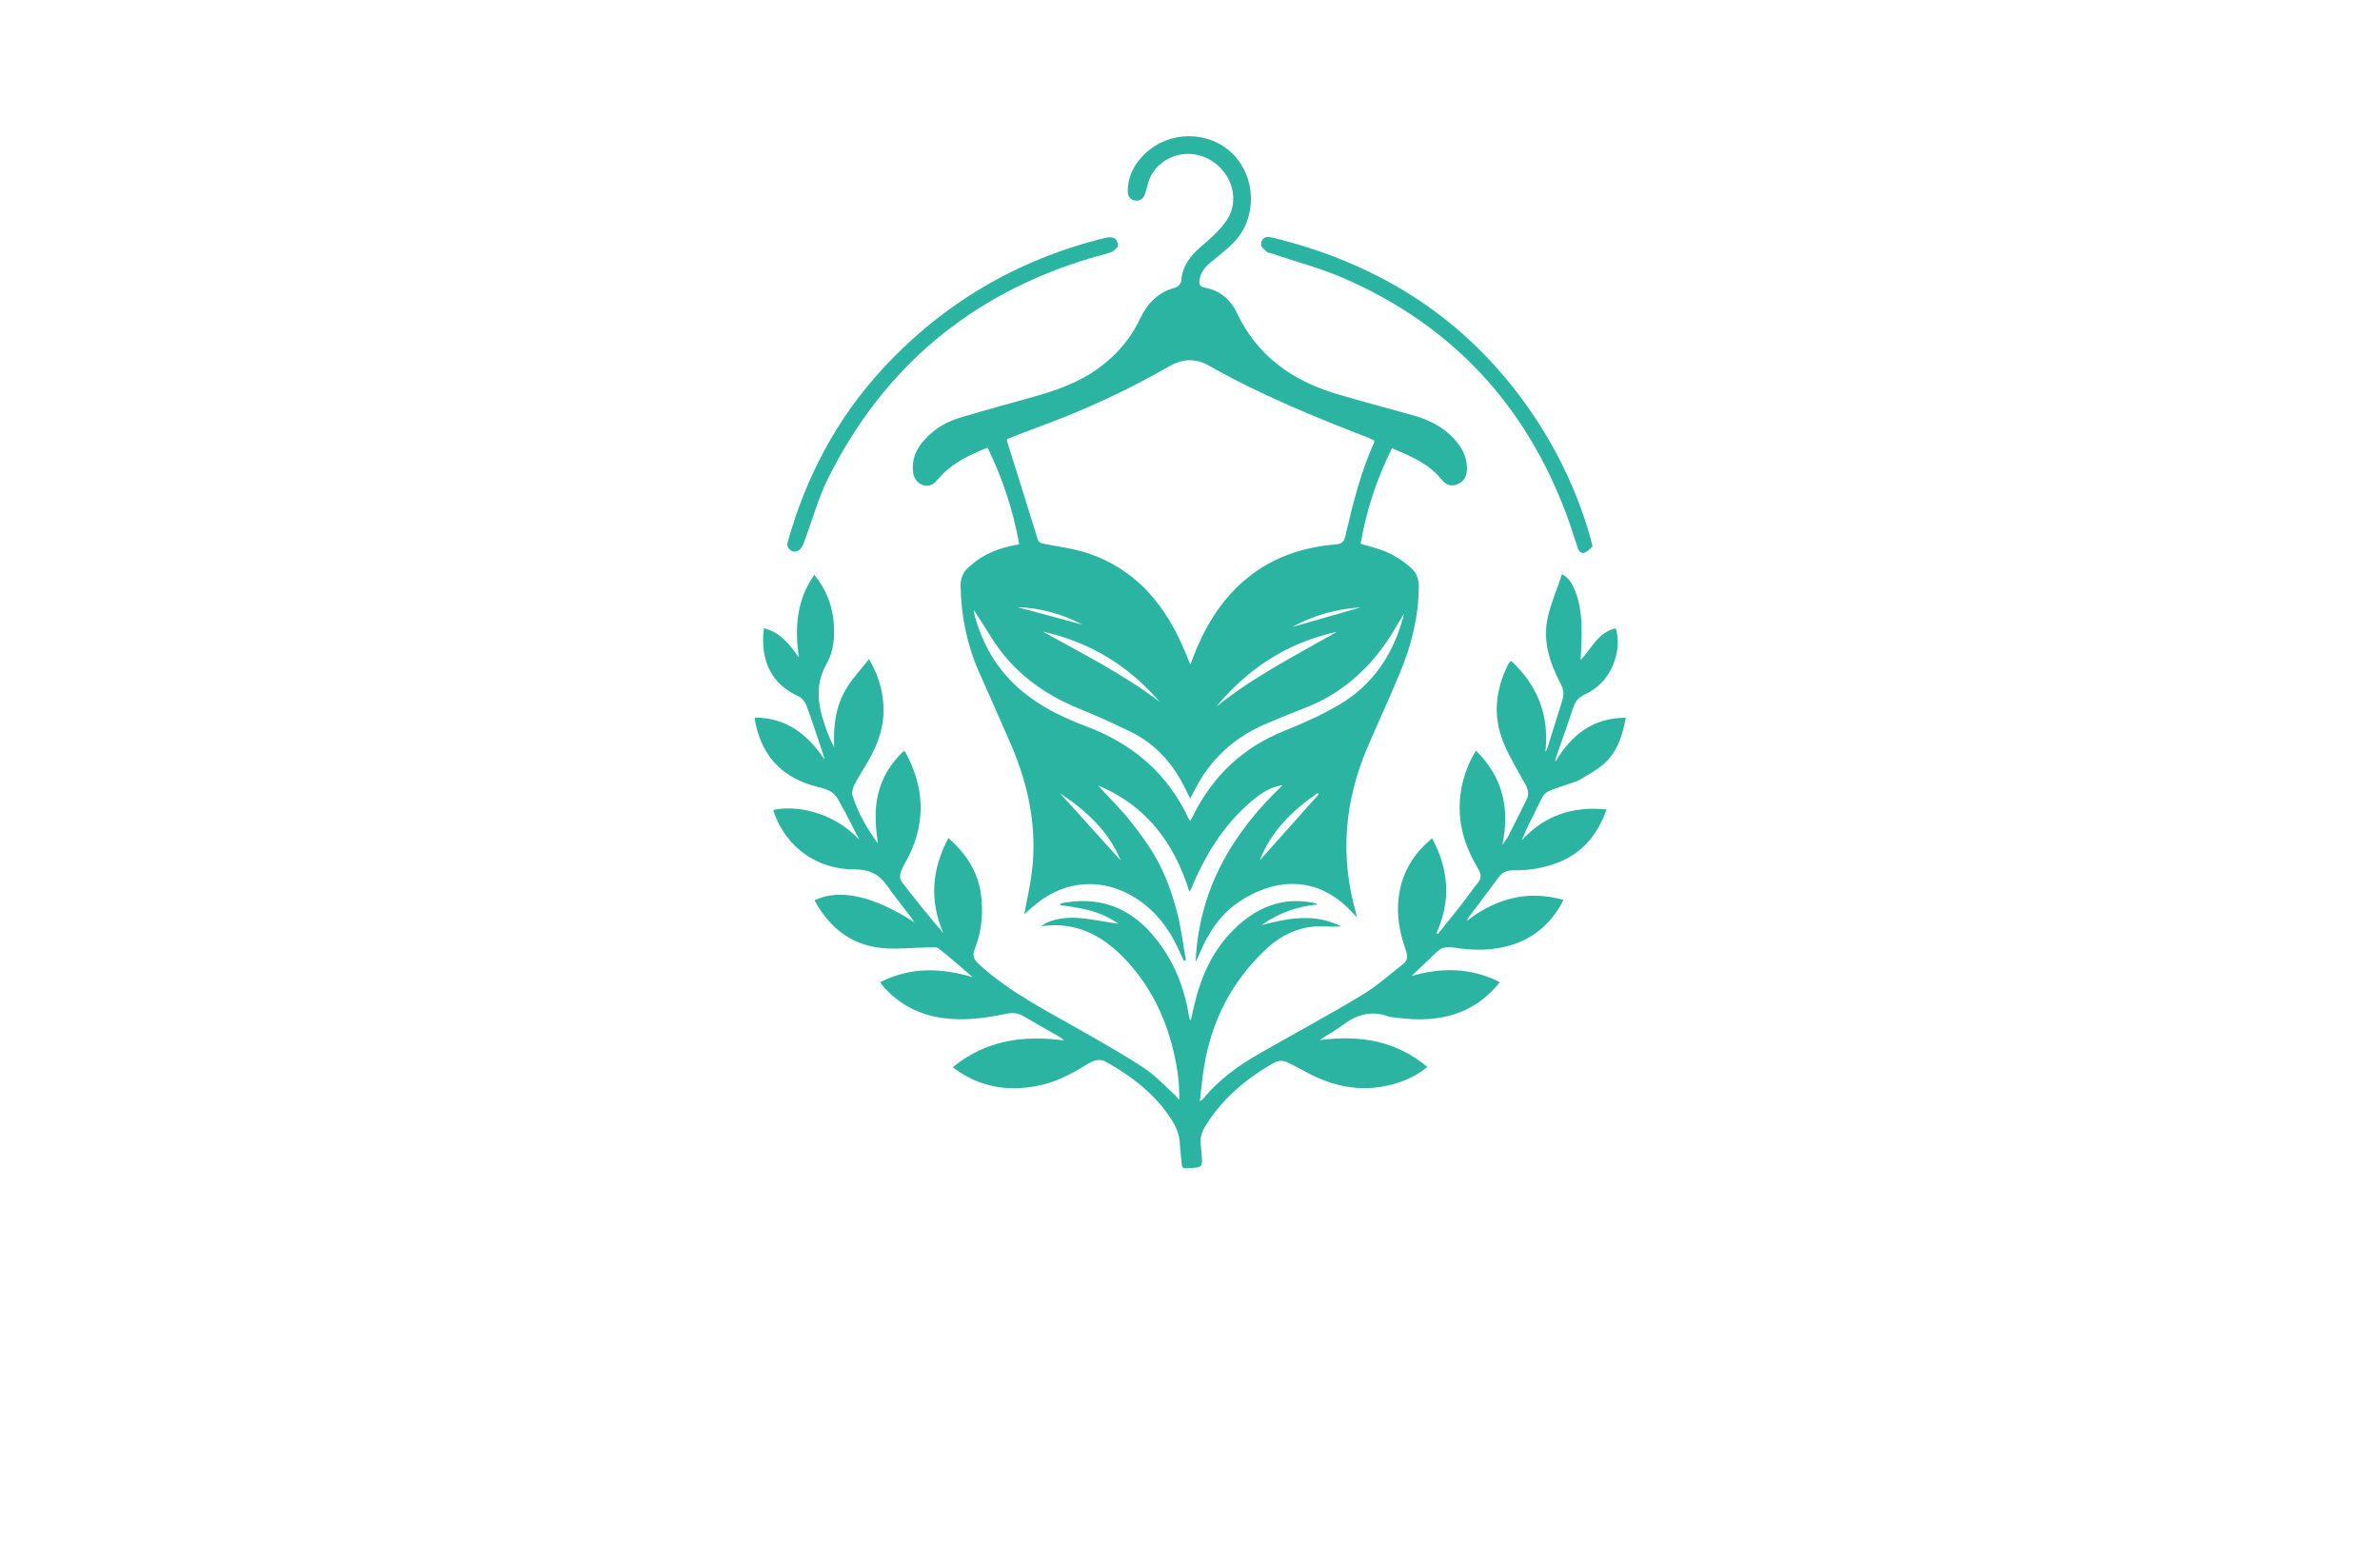 <?xml version="1.0" encoding="utf-8"?>
<!-- Generator: Adobe Illustrator 27.8.1, SVG Export Plug-In . SVG Version: 6.00 Build 0)  -->
<svg version="1.1" xmlns="http://www.w3.org/2000/svg" xmlns:xlink="http://www.w3.org/1999/xlink" x="0px" y="0px"
	 viewBox="0 0 350 230" style="enable-background:new 0 0 350 230;" xml:space="preserve">
<style type="text/css">
	.st0{fill:#DEFDFF;}
	.st1{fill:#E1FEFF;}
	.st2{fill:#FAFCE3;}
	.st3{fill:#FFFFFF;}
	.st4{fill:#AC8746;}
	.st5{fill:#F5F7B7;}
	.st6{fill:#B7F3F9;}
	.st7{fill:#E6FEFF;}
	.st8{fill:#0035AA;}
	.st9{fill:#FFE3EA;}
	.st10{fill:#FCFFD7;}
	.st11{fill:#EAFFDC;}
	.st12{fill:#F7EDB7;}
	.st13{fill:#FFFFC6;}
	.st14{fill:#350B00;}
	.st15{fill:#FBF8F2;}
	.st16{fill:#DCFDFF;}
	.st17{fill:#F2F7B7;}
	.st18{fill:#E4335A;}
	.st19{fill:#005199;}
	.st20{fill:#AD0000;}
	.st21{fill:#00E2E2;}
	.st22{fill:#003F33;}
	.st23{fill:#600068;}
	.st24{fill:#664600;}
	.st25{fill:#DAB038;}
	.st26{fill:#466F85;}
	.st27{fill:#57D4FF;}
	.st28{fill:#99042B;}
	.st29{fill:#BF882F;}
	.st30{fill:#B0C1C1;}
	.st31{fill:#689FC1;}
	.st32{fill:#CEC1A3;}
	.st33{fill:#F2EBDD;}
	.st34{fill:#ECC752;}
	.st35{fill:#005468;}
	.st36{stroke:#000000;stroke-width:0.25;stroke-miterlimit:10;}
	.st37{fill:#EFECFF;}
	.st38{fill:#FFDE98;}
	.st39{fill:#5B3F00;}
	.st40{fill:#826834;}
	.st41{fill:none;stroke:#5B3F00;stroke-width:2;stroke-miterlimit:10;}
	.st42{fill:#FFBE00;}
	.st43{fill:#9B8D75;}
	.st44{fill:#FFFF00;}
	.st45{fill:#FFBF00;}
	.st46{fill:#FFA500;}
	.st47{fill:#B78802;}
	.st48{fill:#479B99;}
	.st49{fill:url(#SVGID_1_);}
	.st50{fill:#88DFE2;}
	.st51{fill:#9887D3;}
	.st52{fill:#F7B4C0;}
	.st53{fill:#4155A2;}
	.st54{fill:#52A042;}
	.st55{fill:url(#SVGID_00000071519070615186335150000018298924157194705308_);}
	.st56{fill:#151515;}
	.st57{fill:#0C95AA;}
	.st58{fill:#68C0C6;}
	.st59{fill:url(#SVGID_00000062178101924317271960000006611755971684059278_);}
	.st60{fill:url(#SVGID_00000133523029955609772440000004534548115868261564_);}
	.st61{fill:#8CA0B5;}
	.st62{fill:#493737;}
	.st63{fill:#2BB4A2;}
</style>
<g id="Logo1">
</g>
<g id="Logo2">
</g>
<g id="Logo3">
</g>
<g id="Logo4">
</g>
<g id="Logo5">
</g>
<g id="Logo6">
</g>
<g id="Logo7">
</g>
<g id="Logo8">
</g>
<g id="Logo9">
</g>
<g id="Logo10">
</g>
<g id="Logo11">
</g>
<g id="Logo12">
</g>
<g id="Logo13">
</g>
<g id="Logo14">
</g>
<g id="_x31_-15">
	<g>
		<path class="st63" d="M149.89,80.04c-0.91-4.97-2.43-9.65-4.66-14.2c-2.64,1.04-5.12,2.23-7.04,4.34
			c-0.29,0.32-0.55,0.67-0.89,0.92c-1.17,0.86-2.82-0.01-3.02-1.59c-0.21-1.63,0.25-3.08,1.28-4.36c1.45-1.8,3.31-3.02,5.48-3.68
			c3.65-1.11,7.34-2.09,11.02-3.13c2.83-0.8,5.6-1.74,8.13-3.29c3.29-2.02,5.83-4.73,7.49-8.22c1.09-2.28,2.68-3.9,5.19-4.54
			c0.35-0.09,0.82-0.63,0.84-0.99c0.15-2.17,1.32-3.65,2.89-5.01c1.31-1.13,2.65-2.3,3.66-3.69c2.12-2.92,1.07-6.99-2.13-8.99
			c-3.06-1.9-7.12-0.94-8.84,2.18c-0.43,0.78-0.59,1.72-0.86,2.59c-0.22,0.72-0.61,1.2-1.43,1.12c-0.78-0.07-1.19-0.6-1.16-1.58
			c0.08-2.14,1.04-3.88,2.55-5.32c3.58-3.44,9.41-3.42,12.87,0.01c3.51,3.48,3.63,9.47,0.19,13.03c-1.06,1.09-2.3,2.01-3.47,2.99
			c-0.83,0.69-1.44,1.47-1.59,2.58c-0.08,0.63,0.08,0.95,0.75,1.08c2.2,0.42,3.79,1.7,4.73,3.69c2.99,6.33,8.14,10,14.67,11.95
			c3.75,1.12,7.53,2.1,11.3,3.16c2.27,0.64,4.33,1.66,5.97,3.42c1.14,1.23,1.91,2.62,1.92,4.34c0.01,1.21-0.45,1.98-1.39,2.36
			c-0.94,0.38-1.62,0.21-2.48-0.83c-1.87-2.27-4.47-3.32-7.15-4.45c-2.25,4.47-3.76,9.1-4.62,14.04c0.82,0.24,1.57,0.47,2.33,0.68
			c1.86,0.53,3.47,1.49,4.93,2.73c0.9,0.77,1.31,1.69,1.3,2.89c-0.03,4.41-1.08,8.61-2.76,12.65c-1.54,3.73-3.25,7.38-4.83,11.09
			c-3.36,7.9-4.03,16-1.64,24.3c0.04,0.14,0.07,0.28,0.14,0.6c-0.66-0.67-1.17-1.24-1.73-1.75c-5.12-4.62-10.98-3.6-15.53-0.59
			c-2.77,1.83-4.54,4.48-5.82,7.5c-0.2,0.47-0.4,0.95-0.65,1.39c0.45-10.51,5.3-18.87,12.77-25.96c-1.55,0.18-2.77,0.93-3.9,1.81
			c-4.21,3.32-7.04,7.67-9.16,12.53c-0.16,0.36-0.3,0.73-0.46,1.1c-0.01,0.03-0.04,0.04-0.18,0.17
			c-2.23-7.15-6.34-12.66-13.43-15.59c1.65,1.8,3.4,3.51,4.9,5.42c1.52,1.94,3,3.97,4.12,6.15c1.11,2.15,1.91,4.5,2.55,6.85
			c0.65,2.37,0.92,4.85,1.36,7.28c-0.1,0.03-0.2,0.06-0.3,0.09c-0.15-0.31-0.31-0.6-0.44-0.92c-1.42-3.33-3.41-6.2-6.5-8.21
			c-4.79-3.11-10.29-2.85-14.75,0.73c-0.59,0.48-1.15,0.99-1.79,1.54c0.37-1.94,0.79-3.78,1.05-5.64c0.94-6.7-0.32-13.09-2.97-19.24
			c-1.57-3.65-3.21-7.27-4.8-10.91c-1.74-3.98-2.56-8.15-2.64-12.48c-0.02-1.08,0.32-1.94,1.11-2.69c1.75-1.64,3.8-2.63,6.12-3.16
			C148.95,80.24,149.39,80.15,149.89,80.04z M148.1,64.56c-0.01,0.16-0.04,0.22-0.02,0.28c1.51,4.81,3.03,9.61,4.51,14.43
			c0.15,0.5,0.42,0.61,0.89,0.7c2.21,0.43,4.48,0.71,6.61,1.43c6.55,2.22,10.77,6.96,13.59,13.09c0.47,1.02,0.87,2.06,1.37,3.24
			c0.16-0.42,0.27-0.69,0.37-0.96c1.6-4.23,3.83-8.05,7.23-11.1c3.94-3.53,8.65-5.19,13.84-5.61c0.81-0.07,1.16-0.38,1.34-1.17
			c1.1-4.73,2.27-9.45,4.28-13.9c0.02-0.05-0.01-0.11-0.02-0.22c-0.23-0.1-0.47-0.23-0.72-0.33c-8.06-3.14-16.06-6.38-23.6-10.68
			c-1.88-1.08-3.86-1.02-5.77,0.08c-6.05,3.48-12.36,6.41-18.91,8.82C151.41,63.28,149.74,63.93,148.1,64.56z M175.02,120.75
			c0.21-0.37,0.37-0.65,0.51-0.94c2.91-5.78,7.32-9.91,13.36-12.33c2.69-1.08,5.36-2.27,7.86-3.72c5.22-3.02,8.28-7.71,9.73-13.49
			c-0.49,0.73-0.92,1.49-1.37,2.25c-3.2,5.41-7.55,9.48-13.51,11.72c-1.74,0.66-3.46,1.39-5.18,2.1c-4.76,1.97-8.37,5.2-10.71,9.81
			c-0.2,0.4-0.42,0.79-0.7,1.3c-0.24-0.5-0.42-0.87-0.6-1.25c-1.79-3.76-4.4-6.76-8.18-8.6c-2.47-1.2-4.98-2.34-7.52-3.37
			c-5.43-2.2-9.88-5.55-12.99-10.58c-0.77-1.24-1.56-2.46-2.49-3.91c0.05,0.42,0.04,0.57,0.08,0.71c1.3,4.86,3.86,8.88,7.9,11.92
			c2.61,1.97,5.54,3.33,8.59,4.48c6.76,2.54,11.89,6.9,14.98,13.51C174.83,120.45,174.9,120.54,175.02,120.75z M196.59,92.93
			c-7.23,1.56-13.05,5.37-17.74,11.01C184.32,99.55,190.55,96.38,196.59,92.93z M170.55,103.23c-4.59-5.34-10.3-8.81-17.19-10.34
			C159.21,96.15,165.21,99.15,170.55,103.23z M185.24,126.56c2.9-3.25,5.8-6.51,8.7-9.76c-0.06-0.05-0.12-0.11-0.18-0.16
			C190.06,119.19,186.93,122.23,185.24,126.56z M155.88,116.66c2.98,3.3,5.95,6.6,8.93,9.89
			C163.01,122.2,159.71,119.2,155.88,116.66z M190.04,92.21c3.35-0.96,6.7-1.92,10.06-2.88C196.52,89.55,193.15,90.5,190.04,92.21z
			 M149.61,89.29c3.19,0.86,6.39,1.72,9.58,2.58C156.2,90.29,153.01,89.41,149.61,89.29z"/>
		<path class="st63" d="M119.78,132.41c3.65-1.76,8.59-0.7,14.69,3.23c-0.23-0.34-0.34-0.52-0.46-0.68
			c-1.22-1.61-2.48-3.18-3.65-4.83c-1.15-1.62-2.67-2.27-4.63-2.26c-5.53,0.03-10.08-3.21-11.92-8.39
			c-0.04-0.11-0.06-0.23-0.09-0.35c2.83-0.71,8.62,0,12.66,4.39c-1.06-2.04-2.07-4.12-3.22-6.11c-0.59-1.02-1.73-1.39-2.86-1.67
			c-5.04-1.22-8.17-4.31-9.21-9.44c-0.04-0.2-0.05-0.41-0.08-0.76c4.71,0.01,7.78,2.51,10.25,6.17c-0.07-0.26-0.13-0.52-0.21-0.78
			c-0.8-2.37-1.56-4.76-2.43-7.11c-0.2-0.55-0.67-1.18-1.17-1.4c-3.94-1.77-5.71-5.17-5.11-10.03c2.42,0.61,3.81,2.4,5.14,4.32
			c-0.62-4.31-0.37-8.42,2.27-12.17c1.6,1.96,2.54,4.14,2.81,6.6c0.24,2.23,0.12,4.51-0.98,6.44c-1.87,3.29-1.25,6.45-0.07,9.68
			c0.33,0.9,0.7,1.78,1.16,2.66c-0.14-3.16,0.21-6.21,1.94-8.9c0.89-1.39,2.04-2.63,3.19-4.08c1.32,2.25,1.95,4.38,2.11,6.66
			c0.21,3.08-0.77,5.84-2.3,8.45c-0.66,1.14-1.38,2.24-1.98,3.41c-0.23,0.45-0.39,1.1-0.25,1.55c0.78,2.56,2.13,4.85,3.71,7.03
			c-0.32-2.44-0.54-4.87,0.05-7.29c0.6-2.49,1.91-4.54,3.8-6.33c0.11,0.14,0.22,0.23,0.28,0.35c2.71,5.04,2.94,10.13,0.35,15.29
			c-0.36,0.71-0.82,1.38-1.08,2.12c-0.15,0.42-0.19,1.1,0.05,1.42c1.98,2.6,4.04,5.13,6.19,7.65c-2.05-4.78-1.73-9.39,0.75-14
			c2.51,2.24,4.28,4.8,4.76,8.14c0.4,2.81,0.14,5.56-0.9,8.2c-0.37,0.95-0.15,1.51,0.6,2.2c4.66,4.27,10.28,7.02,15.68,10.13
			c2.94,1.69,5.91,3.35,8.72,5.23c1.63,1.09,3,2.59,4.47,3.92c0.21,0.19,0.35,0.48,0.61,0.65c0.06-2.84-0.41-5.53-1.12-8.18
			c-1.3-4.81-3.55-9.09-7.04-12.68c-3.32-3.41-7.18-5.35-12.13-4.64c0.99-0.85,3.1-1.4,5.48-1.21c1.91,0.15,3.79,0.55,5.86,0.86
			c-2.61-1.92-5.56-2.35-8.57-2.75c0.08-0.13,0.11-0.26,0.16-0.27c5.36-1.07,9.84,0.45,13.41,4.6c3.02,3.51,4.7,7.62,5.41,12.15
			c0.02,0.14,0.05,0.28,0.24,0.44c0.17-0.76,0.34-1.51,0.52-2.27c1-4.21,2.71-8.05,5.86-11.12c3.31-3.23,7.16-4.83,11.85-3.83
			c0.14,0.03,0.27,0.08,0.41,0.21c-3.01,0.28-5.74,1.25-8.21,3.02c3.93-1.02,7.85-1.78,11.71,0.22c-0.75,0-1.5,0.04-2.24-0.01
			c-3.52-0.23-6.45,1.06-8.96,3.45c-4.9,4.65-7.83,10.34-8.95,16.96c-0.29,1.68-0.43,3.39-0.67,5.3c0.29-0.21,0.42-0.27,0.5-0.36
			c2.27-2.8,5.14-4.87,8.24-6.64c5.04-2.88,10.15-5.64,15.13-8.63c2.16-1.3,4.06-3.02,6.06-4.58c0.73-0.57,0.61-1.32,0.34-2.09
			c-0.9-2.57-1.39-5.19-0.99-7.93c0.5-3.43,2.12-6.19,4.89-8.43c2.47,4.59,2.79,9.19,0.63,13.94c0.08,0.03,0.16,0.07,0.23,0.1
			c1.18-1.47,2.37-2.94,3.53-4.42c0.77-0.99,1.48-2.03,2.27-3c0.57-0.69,0.61-1.3,0.15-2.07c-1.22-2.06-2.19-4.23-2.57-6.63
			c-0.59-3.67,0.16-7.51,2.2-10.83c3.96,3.89,5.02,8.52,3.88,13.86c0.31-0.45,0.66-0.88,0.91-1.36c0.89-1.74,1.74-3.5,2.63-5.23
			c0.43-0.83,0.26-1.55-0.16-2.33c-1.1-2.01-2.32-3.97-3.19-6.08c-1.6-3.86-1.23-7.72,0.62-11.44c0.07-0.14,0.15-0.27,0.24-0.39
			c0.05-0.07,0.13-0.12,0.25-0.23c3.91,3.63,5.63,8.03,5.03,13.39c0.1-0.19,0.23-0.37,0.3-0.57c0.74-2.36,1.47-4.72,2.21-7.08
			c0.27-0.87,0.13-1.65-0.3-2.46c-1.58-3.01-2.62-6.2-1.87-9.61c0.47-2.15,1.37-4.22,2.12-6.44c1.06,0.64,1.5,1.47,1.86,2.33
			c0.9,2.16,1.03,4.45,1.01,6.76c-0.01,1.16-0.1,2.32-0.15,3.56c1.63-1.66,2.51-4.09,5.18-4.67c0.41,1.49,0.36,2.93-0.05,4.35
			c-0.71,2.49-2.25,4.33-4.59,5.42c-0.85,0.4-1.32,0.97-1.61,1.85c-0.77,2.35-1.61,4.68-2.43,7.02c-0.11,0.31-0.2,0.62-0.23,0.99
			c2.35-3.88,5.47-6.48,10.38-6.48c-0.46,2.54-1.21,4.9-3.07,6.65c-1.07,1-2.44,1.69-3.7,2.47c-0.41,0.25-0.9,0.36-1.37,0.53
			c-4.61,1.64-3.4,0.7-5.59,4.96c-0.57,1.1-1.09,2.23-1.58,3.41c3.37-3.66,7.51-5.04,12.48-4.53c-1.29,3.6-3.41,6.28-6.93,7.72
			c-2.19,0.89-4.47,1.27-6.81,1.23c-1-0.02-1.66,0.35-2.23,1.14c-1.34,1.86-2.75,3.67-4.12,5.51c-0.18,0.23-0.34,0.48-0.47,0.79
			c4.25-3.26,8.89-4.6,14.23-3.09c-1.89,3.7-4.76,6.01-8.73,6.92c-2.48,0.57-4.99,0.48-7.47,0.08c-1.03-0.16-1.82,0.02-2.57,0.77
			c-1.15,1.16-2.39,2.24-3.56,3.42c4.41-1.27,8.7-1.25,12.96,0.91c-1.6,2-3.48,3.49-5.8,4.4c-3.14,1.24-6.39,1.24-9.67,0.79
			c-0.3-0.04-0.62-0.04-0.9-0.15c-2.54-0.94-4.73-0.26-6.81,1.32c-1.03,0.78-2.2,1.38-3.28,2.15c5.77-0.74,11.12,0.03,15.81,3.96
			c-1.31,1.07-2.73,1.8-4.26,2.3c-4.84,1.59-9.41,0.77-13.77-1.66c-0.8-0.45-1.62-0.85-2.44-1.27c-0.74-0.38-1.47-0.35-2.19,0.07
			c-4.01,2.3-7.47,5.19-9.94,9.17c-0.56,0.89-0.87,1.8-0.73,2.85c0.08,0.6,0.12,1.22,0.16,1.83c0.08,1.34,0,1.44-1.35,1.56
			c-0.3,0.03-0.61,0.02-0.92,0.05c-0.45,0.03-0.66-0.13-0.69-0.61c-0.07-1.01-0.22-2.01-0.27-3.01c-0.07-1.29-0.52-2.43-1.21-3.51
			c-2.38-3.75-5.79-6.33-9.58-8.49c-0.89-0.51-1.76-0.32-2.6,0.19c-2.15,1.3-4.33,2.55-6.8,3.14c-4.32,1.03-8.44,0.6-12.23-1.87
			c-0.3-0.2-0.59-0.42-0.98-0.7c4.82-3.95,10.31-4.76,16.38-3.94c-0.26-0.22-0.38-0.35-0.53-0.44c-1.8-1.04-3.62-2.05-5.4-3.11
			c-0.82-0.48-1.63-0.57-2.55-0.38c-3.4,0.71-6.81,1.16-10.28,0.48c-3.05-0.59-5.6-2.06-7.7-4.32c-0.2-0.21-0.35-0.47-0.59-0.8
			c4.49-2.27,8.97-2.11,13.59-0.74c-1.66-1.42-3.29-2.91-5.02-4.23c-0.41-0.31-1.22-0.13-1.85-0.13c-2.19,0.03-4.41,0.3-6.57,0.07
			C124.99,138.91,121.9,136.3,119.78,132.41z"/>
		<path class="st63" d="M164.42,36.29c-0.23,0.19-0.57,0.63-1.01,0.79c-1,0.37-2.06,0.58-3.08,0.89
			c-17.5,5.27-30.41,16.04-38.56,32.4c-1.47,2.96-2.34,6.22-3.51,9.33c-0.16,0.41-0.35,0.88-0.67,1.15
			c-0.26,0.22-0.84,0.37-1.08,0.22c-0.42-0.25-0.88-0.61-0.68-1.33c2.7-9.61,7.23-18.22,14.02-25.56
			c8.87-9.59,19.69-15.94,32.36-19.12c0.35-0.09,0.72-0.18,1.08-0.17C163.97,34.91,164.38,35.25,164.42,36.29z"/>
		<path class="st63" d="M234.2,80.36c-0.31,0.26-0.64,0.69-1.08,0.89c-0.56,0.26-0.93-0.16-1.1-0.67c-0.56-1.62-1.04-3.26-1.64-4.86
			c-6.03-16.18-16.87-27.88-32.72-34.78c-3.46-1.51-7.15-2.47-10.73-3.68c-0.2-0.07-0.46-0.07-0.6-0.2
			c-0.46-0.43-1.11-0.82-0.79-1.59c0.32-0.76,0.99-0.67,1.65-0.51c14.16,3.46,26.16,10.43,35.28,21.96
			c5.19,6.57,9.02,13.86,11.35,21.93C233.95,79.27,234.03,79.68,234.2,80.36z"/>
	</g>
</g>
</svg>
